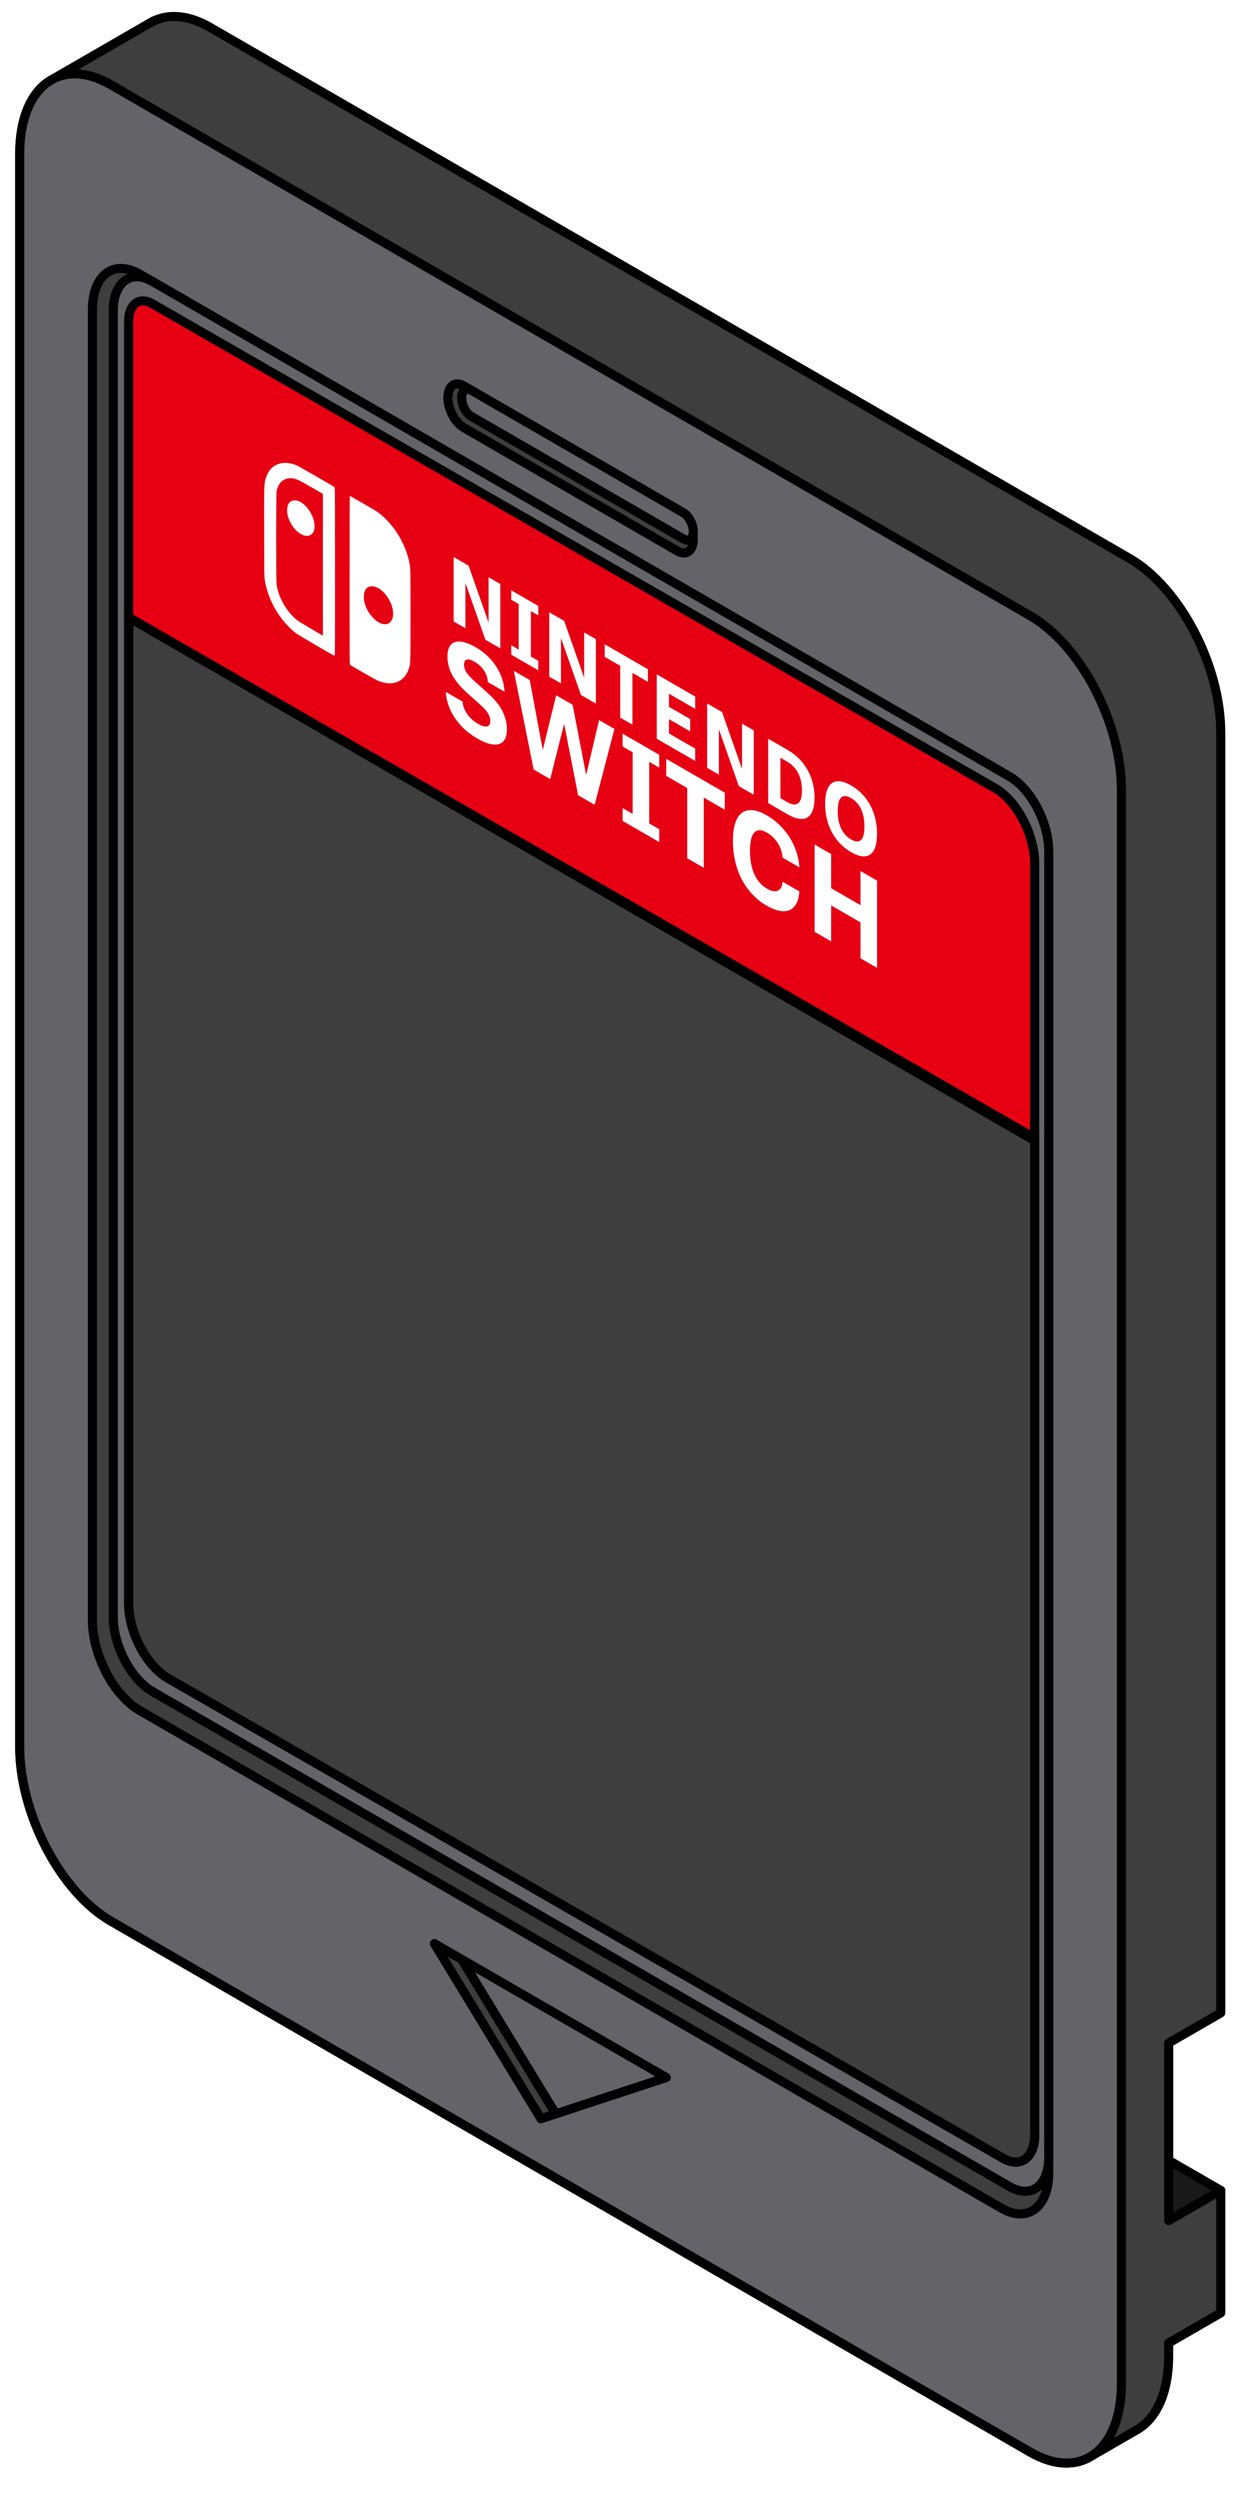 <?xml version="1.0" encoding="UTF-8" standalone="no"?>
<!DOCTYPE svg PUBLIC "-//W3C//DTD SVG 1.1//EN" "http://www.w3.org/Graphics/SVG/1.1/DTD/svg11.dtd">
<svg class="object object--switch" width="100%" height="100%" viewBox="0 0 138 275" version="1.1" xmlns="http://www.w3.org/2000/svg" xmlns:xlink="http://www.w3.org/1999/xlink" xml:space="preserve" xmlns:serif="http://www.serif.com/" style="fill-rule:evenodd;clip-rule:evenodd;stroke-linecap:square;stroke-linejoin:round;stroke-miterlimit:1;">
    
    <title id="svg-title">{{ post.data.title | default: title }}</title>
    <desc id="svg-desc">A Nintendo Switch game cartridge with cover art work for {{ post.data.title | default: title }}</desc>
    
    <path d="M125.135,267.269L119.605,270.462L119.589,270.453C117.88,271.265 115.723,271.093 113.379,269.74L12.204,211.326C6.666,208.129 2.17,199.538 2.17,192.154L2.17,16.912C2.17,12.873 3.515,10.026 5.64,8.799L16.912,2.291L16.929,2.301C18.637,1.493 20.791,1.666 23.132,3.017L124.307,61.43C129.845,64.628 134.341,73.219 134.341,80.603L134.341,221.426L128.615,224.732L128.615,244.26L134.341,240.954L134.341,254.426L128.615,257.732L128.608,259.155C128.608,263.195 127.262,266.043 125.135,267.269Z" style="fill:rgb(62,62,62);stroke:black;stroke-width:1px;"/>
    <path d="M123.413,86.912L123.413,262.154C123.413,269.538 118.917,272.937 113.379,269.74L12.204,211.326C6.666,208.129 2.17,199.538 2.17,192.154L2.17,16.912C2.17,9.528 6.666,6.129 12.204,9.326L113.379,67.74C118.917,70.937 123.413,79.528 123.413,86.912Z" style="fill:rgb(100,100,104);stroke:black;stroke-width:1px;"/>
    <path d="M115.413,94.843L115.413,238.986C115.413,242.81 113.085,244.57 110.217,242.914L15.366,188.152C12.498,186.496 10.17,182.048 10.17,178.224L10.17,34.08C10.17,30.256 12.498,28.496 15.366,30.152L110.217,84.914C113.085,86.57 115.413,91.019 115.413,94.843Z" style="fill:rgb(62,62,62);stroke:black;stroke-width:1px;"/>
    {% if post.data.object.image or object.image %}
        <image href="{{ post.data.object.image | default: object.image }}" width="512px" height="512px"  x="0" y="0" transform="matrix(0.195,0.113,-1.08228e-17,0.225,14.106,66.82)"/>
    {% else %}
        <image id="opengraphImage" href="/images/me/me.svg" width="512px" height="512px"  x="0" y="0" transform="matrix(0.195,0.113,-1.08228e-17,0.225,14.106,66.82)"/>
    {% endif %}
    <path d="M14.161,67.917L113.914,125.51L113.914,240.696L14.161,183.103L14.161,67.917Z" style="fill:none;stroke:black;stroke-width:1px;stroke-linecap:butt;stroke-miterlimit:2;"/>
    <path d="M115.413,93.669L115.413,237.266C115.413,240.442 113.479,241.904 111.097,240.529L16.775,186.072C14.393,184.697 12.459,181.001 12.459,177.825L12.459,34.229C12.459,31.052 14.393,29.59 16.775,30.966L111.097,85.422C113.479,86.798 115.413,90.493 115.413,93.669ZM14.161,176.362C14.161,179.545 16.103,183.245 18.496,184.62L110.405,237.428C112.319,238.528 113.873,237.354 113.873,234.808L113.873,124.421L14.161,67.129L14.161,176.362Z" style="fill:rgb(100,100,104);stroke:black;stroke-width:1px;"/>
    <path d="M73.32,228.533L61.15,232.533L50.803,215.533L73.32,228.533Z" style="fill:none;stroke:black;stroke-width:1px;"/>
    <path d="M50.803,215.533L61.15,232.533L59.529,233.066L47.803,213.801L50.803,215.533Z" style="fill:rgb(62,62,62);stroke:black;stroke-width:1px;"/>
    <path d="M113.866,95.013L113.866,125.205L14.153,67.913L14.153,35.373C14.153,33.463 15.319,32.582 16.754,33.407L109.499,86.696C111.909,88.081 113.866,91.808 113.866,95.013Z" style="fill:rgb(230,0,18);stroke:black;stroke-width:1px;"/>
    <path d="M14.161,176.362L14.161,67.917L113.873,125.209L113.873,234.808C113.873,237.354 112.319,238.528 110.405,237.428L18.496,184.62C16.103,183.245 14.161,179.545 14.161,176.362Z" style="fill:none;stroke:black;stroke-width:1px;"/>
    <path d="M76.291,59.327C76.291,60.594 75.52,61.176 74.571,60.628L51.012,47.027C50.062,46.478 49.291,45.005 49.291,43.739C49.291,42.473 50.062,41.89 51.012,42.438L74.571,56.04C75.52,56.588 76.291,58.061 76.291,59.327Z" style="fill:rgb(62,62,62);stroke:black;stroke-width:1px;"/>
    <path d="M76.291,58.468C76.291,59.261 75.809,59.625 75.215,59.282L51.88,45.81C51.285,45.467 50.803,44.545 50.803,43.753C50.803,42.961 51.285,42.596 51.88,42.939L75.215,56.412C75.809,56.755 76.291,57.676 76.291,58.468Z" style="fill:rgb(100,100,104);stroke:black;stroke-width:1px;"/>
    <path d="M128.615,237.648L134.341,240.954L128.615,244.26L128.615,237.648Z" style="fill:rgb(25,25,25);stroke:black;stroke-width:1px;"/>
    <path d="M32.515,51.14C32.725,51.219 33.202,51.483 34.79,52.396C36.745,53.521 36.802,53.558 36.835,53.646C36.858,53.714 36.868,56.662 36.868,62.911C36.868,71.34 36.865,72.081 36.815,72.11C36.765,72.139 36.571,72.031 34.703,70.937C32.898,69.883 32.618,69.71 32.398,69.525C30.71,68.096 29.522,66.035 29.152,63.891C29.085,63.494 29.082,63.385 29.072,58.741C29.055,53.681 29.065,53.305 29.212,52.739C29.619,51.171 30.91,50.545 32.515,51.14ZM35.534,69.933L35.534,54.324L34.243,53.583C32.815,52.762 32.611,52.668 32.171,52.618C31.294,52.516 30.643,53.038 30.443,54.004C30.373,54.345 30.373,63.93 30.446,64.361C30.67,65.734 31.467,67.15 32.541,68.09C32.792,68.308 32.925,68.393 34.176,69.13L35.534,69.933ZM32.802,55.1C33.642,55.393 34.456,56.526 34.6,57.599C34.723,58.502 34.286,59.062 33.562,58.926C33.385,58.893 33.292,58.851 33.028,58.687C32.738,58.508 32.681,58.46 32.458,58.203C32.134,57.832 31.897,57.421 31.741,56.957C31.634,56.649 31.617,56.558 31.604,56.246C31.577,55.645 31.751,55.249 32.101,55.1C32.271,55.025 32.591,55.025 32.802,55.1ZM38.493,54.557C38.503,54.548 39.17,54.921 39.971,55.384C41.132,56.054 41.492,56.273 41.726,56.454C43.467,57.807 44.792,60.085 45.122,62.283C45.169,62.591 45.175,63.254 45.175,67.672C45.175,73.208 45.182,73.019 44.972,73.622C44.915,73.778 44.805,74.019 44.722,74.152C44.071,75.19 42.877,75.452 41.522,74.847C41.202,74.701 38.613,73.221 38.523,73.131C38.473,73.079 38.47,72.226 38.47,63.824C38.47,58.731 38.48,54.561 38.493,54.557ZM42.056,65.004C41.222,64.273 40.355,64.327 40.104,65.126C40.021,65.378 40.018,65.869 40.091,66.204C40.335,67.3 41.222,68.394 42.056,68.626C42.57,68.764 42.97,68.568 43.174,68.077C43.284,67.809 43.287,67.279 43.177,66.854C43.003,66.168 42.576,65.463 42.056,65.004ZM53.766,63.495L55.057,64.24L55.057,71.323L53.417,70.376L51.216,64.117L51.216,69.105L49.925,68.36L49.925,61.277L51.565,62.224L53.766,68.483L53.766,63.495ZM56.264,65.978L56.264,64.937L59.237,66.654L59.237,67.694L58.422,67.224L58.422,72.225L59.237,72.695L59.237,73.736L56.264,72.019L56.264,70.978L57.078,71.449L57.078,66.448L56.264,65.978ZM64.285,69.568L65.576,70.313L65.576,77.396L63.935,76.449L61.734,70.19L61.734,75.178L60.443,74.432L60.443,67.35L62.084,68.297L64.285,74.556L64.285,69.568ZM71.3,73.618L71.3,75.002L69.597,74.018L69.597,79.717L68.253,78.941L68.253,73.242L66.549,72.259L66.549,70.875L71.3,73.618ZM73.618,76.314L73.618,77.749L75.956,79.099L75.956,80.457L73.618,79.107L73.618,80.681L76.507,82.348L76.507,83.707L72.274,81.263L72.274,74.18L76.507,76.624L76.507,77.982L73.618,76.314ZM81.66,79.599L82.951,80.345L82.951,87.427L81.311,86.48L79.11,80.221L79.11,85.209L77.819,84.464L77.819,77.382L79.459,78.329L81.66,84.588L81.66,79.599ZM86.644,82.477C87.152,82.77 87.594,83.11 87.969,83.496C88.345,83.882 88.656,84.302 88.903,84.756C89.15,85.209 89.335,85.689 89.456,86.195C89.578,86.701 89.639,87.218 89.639,87.747C89.639,88.276 89.578,88.723 89.456,89.089C89.335,89.454 89.15,89.721 88.903,89.89C88.656,90.058 88.345,90.118 87.969,90.071C87.594,90.023 87.152,89.853 86.644,89.559L84.538,88.344L84.538,81.261L86.644,82.477ZM86.623,88.227C86.954,88.419 87.225,88.509 87.435,88.499C87.645,88.489 87.811,88.415 87.932,88.276C88.054,88.136 88.138,87.948 88.184,87.71C88.23,87.472 88.253,87.218 88.253,86.947C88.253,86.676 88.23,86.395 88.184,86.104C88.138,85.813 88.054,85.528 87.932,85.248C87.811,84.969 87.645,84.703 87.435,84.45C87.225,84.198 86.954,83.976 86.623,83.785L85.882,83.357L85.882,87.799L86.623,88.227ZM93.66,93.737C93.18,93.46 92.762,93.131 92.406,92.75C92.05,92.368 91.752,91.948 91.514,91.489C91.276,91.03 91.098,90.541 90.98,90.022C90.862,89.504 90.803,88.969 90.803,88.419C90.803,87.869 90.862,87.403 90.98,87.021C91.098,86.638 91.276,86.355 91.514,86.171C91.752,85.987 92.05,85.91 92.406,85.94C92.762,85.97 93.18,86.124 93.66,86.401C94.14,86.678 94.558,87.007 94.914,87.388C95.27,87.769 95.567,88.189 95.805,88.648C96.043,89.107 96.222,89.596 96.34,90.115C96.458,90.634 96.517,91.168 96.517,91.718C96.517,92.268 96.458,92.734 96.34,93.117C96.222,93.499 96.043,93.782 95.805,93.966C95.567,94.151 95.27,94.228 94.914,94.197C94.558,94.167 94.14,94.014 93.66,93.737ZM93.66,92.341C93.956,92.512 94.2,92.587 94.39,92.566C94.58,92.544 94.73,92.457 94.84,92.305C94.949,92.152 95.025,91.953 95.067,91.706C95.11,91.46 95.131,91.197 95.131,90.918C95.131,90.639 95.11,90.351 95.067,90.056C95.025,89.761 94.949,89.474 94.84,89.195C94.73,88.916 94.58,88.656 94.39,88.415C94.2,88.174 93.956,87.968 93.66,87.797C93.364,87.626 93.12,87.551 92.93,87.572C92.739,87.593 92.589,87.68 92.48,87.833C92.371,87.985 92.295,88.185 92.252,88.431C92.21,88.678 92.189,88.94 92.189,89.22C92.189,89.499 92.21,89.786 92.252,90.081C92.295,90.376 92.371,90.663 92.48,90.942C92.589,91.221 92.739,91.481 92.93,91.722C93.12,91.964 93.364,92.17 93.66,92.341ZM50.907,77.177C50.926,77.446 50.984,77.701 51.082,77.941C51.18,78.181 51.306,78.405 51.459,78.614C51.612,78.823 51.787,79.012 51.986,79.181C52.184,79.35 52.393,79.498 52.613,79.625C53.048,79.876 53.382,79.969 53.614,79.905C53.846,79.841 53.961,79.646 53.961,79.319C53.961,79.05 53.88,78.776 53.718,78.499C53.555,78.222 53.287,77.915 52.914,77.579L51.308,76.136C50.639,75.531 50.127,74.906 49.774,74.261C49.42,73.615 49.243,72.936 49.243,72.225C49.243,71.721 49.329,71.339 49.501,71.08C49.673,70.821 49.903,70.661 50.189,70.6C50.476,70.539 50.805,70.564 51.175,70.675C51.546,70.785 51.93,70.955 52.326,71.184C52.761,71.436 53.168,71.732 53.546,72.073C53.923,72.415 54.253,72.793 54.535,73.208C54.817,73.623 55.044,74.072 55.216,74.556C55.388,75.04 55.491,75.552 55.525,76.093L53.689,75.033C53.675,74.778 53.626,74.538 53.542,74.312C53.458,74.086 53.35,73.878 53.216,73.689C53.082,73.5 52.929,73.33 52.757,73.179C52.585,73.028 52.403,72.897 52.212,72.787C51.839,72.572 51.554,72.496 51.358,72.561C51.162,72.625 51.064,72.813 51.064,73.122C51.064,73.374 51.14,73.632 51.29,73.893C51.441,74.155 51.71,74.464 52.097,74.819L53.703,76.263C54.024,76.551 54.312,76.846 54.567,77.149C54.823,77.451 55.041,77.766 55.22,78.093C55.399,78.42 55.538,78.758 55.636,79.108C55.734,79.457 55.783,79.82 55.783,80.199C55.783,80.738 55.691,81.139 55.507,81.403C55.323,81.666 55.078,81.826 54.772,81.881C54.466,81.937 54.117,81.903 53.725,81.78C53.333,81.657 52.929,81.475 52.513,81.235C52.016,80.948 51.562,80.617 51.15,80.242C50.739,79.867 50.384,79.46 50.085,79.021C49.787,78.582 49.549,78.118 49.372,77.628C49.195,77.139 49.09,76.633 49.056,76.109L50.907,77.177ZM61.207,76.484L63.014,77.527L64.506,85.252L65.926,79.208L67.618,80.185L65.438,88.526L63.617,87.474L62.082,79.621L60.547,85.702L58.726,84.65L56.546,73.793L58.296,74.803L59.73,82.495L61.207,76.484ZM68.518,82.115L68.518,80.705L72.548,83.031L72.548,84.442L71.444,83.804L71.444,90.582L72.548,91.22L72.548,92.631L68.518,90.304L68.518,88.893L69.622,89.531L69.622,82.753L68.518,82.115ZM79.758,87.194L79.758,89.069L77.449,87.736L77.449,95.46L75.628,94.409L75.628,86.685L73.319,85.351L73.319,83.476L79.758,87.194ZM87.969,98.059C87.931,98.627 87.815,99.082 87.621,99.424C87.428,99.765 87.173,99.999 86.857,100.127C86.542,100.254 86.174,100.275 85.753,100.19C85.332,100.105 84.876,99.92 84.383,99.636C83.771,99.282 83.232,98.852 82.766,98.345C82.3,97.838 81.911,97.278 81.597,96.664C81.284,96.05 81.049,95.392 80.891,94.691C80.733,93.989 80.654,93.262 80.654,92.511C80.654,91.766 80.733,91.132 80.891,90.609C81.049,90.087 81.284,89.699 81.597,89.447C81.911,89.195 82.3,89.085 82.766,89.116C83.232,89.147 83.771,89.339 84.383,89.693C84.876,89.977 85.332,90.319 85.753,90.72C86.174,91.12 86.542,91.567 86.857,92.058C87.173,92.55 87.428,93.079 87.621,93.643C87.815,94.208 87.931,94.797 87.969,95.41L86.119,94.341C86.104,94.098 86.059,93.848 85.983,93.592C85.906,93.336 85.796,93.086 85.653,92.842C85.509,92.599 85.335,92.371 85.129,92.157C84.924,91.944 84.685,91.759 84.412,91.601C84.034,91.383 83.725,91.293 83.483,91.332C83.242,91.37 83.051,91.495 82.91,91.706C82.769,91.917 82.671,92.19 82.616,92.525C82.561,92.861 82.533,93.217 82.533,93.596C82.533,93.974 82.561,94.363 82.616,94.762C82.671,95.16 82.769,95.547 82.91,95.921C83.051,96.295 83.242,96.64 83.483,96.957C83.725,97.274 84.034,97.542 84.412,97.76C84.685,97.917 84.924,98.008 85.129,98.032C85.335,98.056 85.509,98.029 85.653,97.952C85.796,97.874 85.906,97.751 85.983,97.583C86.059,97.415 86.104,97.218 86.119,96.991L87.969,98.059ZM94.695,99.568L94.695,95.818L96.517,96.87L96.517,106.469L94.695,105.417L94.695,101.461L91.468,99.598L91.468,103.554L89.647,102.503L89.647,92.903L91.468,93.955L91.468,97.705L94.695,99.568Z" style="fill:white;"/>
</svg>
